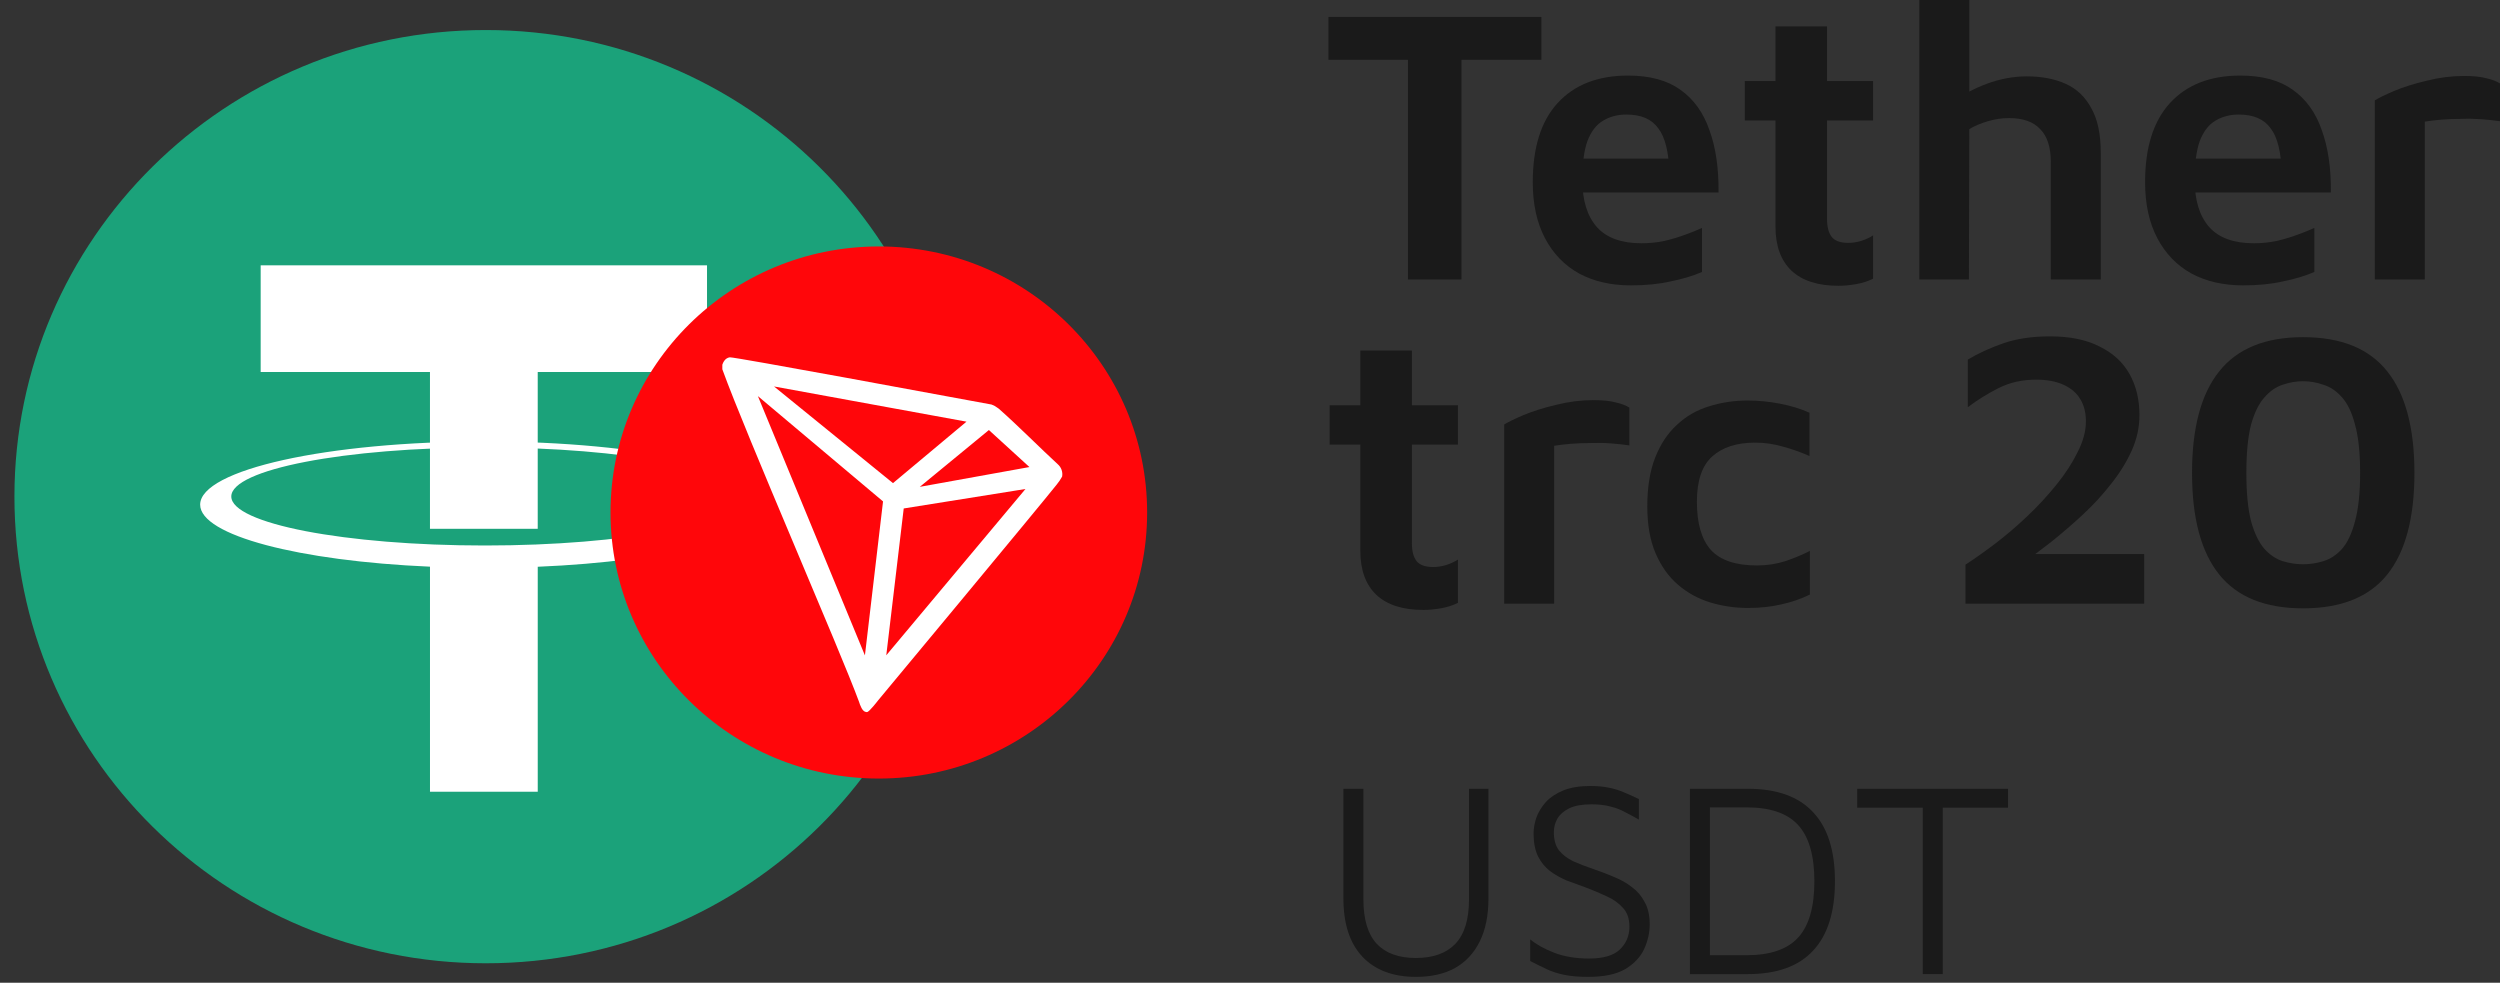 <svg width="145" height="57" viewBox="0 0 145 57" fill="none" xmlns="http://www.w3.org/2000/svg">
<rect x="0" y="0" width="145" height="57" fill="#333333" stroke="none"/>
<g clip-path="url(#clip0_422_35584)">
<path d="M55.516 28.806C55.516 43.754 43.276 55.87 28.177 55.87C13.078 55.87 0.837 43.754 0.837 28.806C0.837 13.859 13.078 1.742 28.177 1.742C43.276 1.742 55.516 13.859 55.516 28.806Z" fill="#1BA27A"/>
<path d="M41.007 15.389H15.119V21.576H24.938V30.67H31.188V21.576H41.007V15.389Z" fill="white"/>
<path d="M28.123 31.639C20.001 31.639 13.415 30.366 13.415 28.796C13.415 27.226 20 25.953 28.123 25.953C36.246 25.953 42.831 27.226 42.831 28.796C42.831 30.366 36.246 31.639 28.123 31.639ZM44.638 29.27C44.638 27.245 37.244 25.605 28.123 25.605C19.003 25.605 11.609 27.245 11.609 29.27C11.609 31.053 17.342 32.538 24.939 32.867V45.921H31.189V32.872C38.844 32.553 44.638 31.062 44.638 29.27Z" fill="white"/>
<path d="M50.972 45.156C59.567 45.156 66.534 38.247 66.534 29.725C66.534 21.203 59.567 14.294 50.972 14.294C42.377 14.294 35.41 21.203 35.41 29.725C35.41 38.247 42.377 45.156 50.972 45.156Z" fill="#FF060A"/>
<path d="M61.347 26.922C60.375 26.032 59.029 24.672 57.933 23.707L57.869 23.662C57.761 23.576 57.639 23.509 57.509 23.463C54.866 22.974 42.569 20.695 42.329 20.724C42.262 20.733 42.198 20.757 42.141 20.795L42.08 20.843C42.004 20.919 41.946 21.012 41.911 21.113L41.895 21.155V21.383V21.418C43.279 25.241 48.745 37.762 49.822 40.7C49.887 40.9 50.01 41.279 50.24 41.298H50.292C50.415 41.298 50.94 40.61 50.94 40.61C50.94 40.61 60.329 29.32 61.279 28.118C61.403 27.97 61.511 27.81 61.603 27.642C61.627 27.51 61.616 27.375 61.571 27.248C61.526 27.122 61.449 27.01 61.347 26.922ZM53.349 28.237L57.356 24.942L59.707 27.089L53.349 28.237ZM51.793 28.021L44.894 22.415L56.056 24.456L51.793 28.021ZM52.416 29.491L59.477 28.362L51.404 38.007L52.416 29.491ZM43.957 22.974L51.216 29.082L50.165 38.013L43.957 22.974Z" fill="white"/>
</g>
<path d="M81.662 16.209V3.47H77.05V0.982H89.401V3.47H84.766V16.209H81.662Z" fill="#1A1A1A"/>
<path d="M94.584 16.552C93.443 16.552 92.446 16.323 91.594 15.867C90.741 15.395 90.079 14.71 89.607 13.812C89.136 12.914 88.9 11.834 88.9 10.57C88.9 8.561 89.379 7.032 90.338 5.981C91.312 4.916 92.674 4.383 94.424 4.383C95.688 4.383 96.7 4.657 97.461 5.205C98.237 5.753 98.8 6.537 99.15 7.557C99.516 8.561 99.691 9.764 99.675 11.164H90.772L90.543 9.2H97.37L96.822 10.022C96.791 8.82 96.578 7.96 96.182 7.443C95.802 6.91 95.186 6.644 94.333 6.644C93.816 6.644 93.359 6.765 92.963 7.009C92.583 7.237 92.286 7.625 92.073 8.173C91.875 8.721 91.776 9.474 91.776 10.433C91.776 11.62 92.058 12.534 92.621 13.173C93.184 13.797 94.044 14.109 95.201 14.109C95.672 14.109 96.121 14.063 96.548 13.972C96.989 13.865 97.392 13.744 97.758 13.607C98.138 13.47 98.458 13.34 98.716 13.219V15.775C98.184 16.004 97.575 16.186 96.89 16.323C96.221 16.476 95.452 16.552 94.584 16.552Z" fill="#1A1A1A"/>
<path d="M106.63 16.575C105.443 16.575 104.538 16.285 103.914 15.707C103.29 15.114 102.978 14.261 102.978 13.15V6.986H101.197V4.703H102.978V1.53H105.968V4.703H108.639V6.986H105.968V12.694C105.968 13.165 106.06 13.515 106.242 13.744C106.425 13.972 106.744 14.086 107.201 14.086C107.445 14.086 107.696 14.048 107.954 13.972C108.228 13.881 108.457 13.774 108.639 13.652V16.164C108.335 16.316 108 16.422 107.635 16.483C107.285 16.544 106.95 16.575 106.63 16.575Z" fill="#1A1A1A"/>
<path d="M111.32 16.209V0H114.22V6.689L113.147 6.004C113.756 5.532 114.448 5.152 115.224 4.863C116.001 4.574 116.777 4.429 117.553 4.429C118.421 4.429 119.174 4.574 119.813 4.863C120.452 5.152 120.947 5.624 121.297 6.278C121.662 6.917 121.845 7.785 121.845 8.881V16.209H118.946V9.383C118.946 8.531 118.74 7.899 118.329 7.488C117.934 7.062 117.332 6.849 116.526 6.849C116.115 6.849 115.704 6.91 115.293 7.032C114.882 7.153 114.524 7.306 114.22 7.488L114.197 16.209H111.32Z" fill="#1A1A1A"/>
<path d="M130.1 16.552C128.959 16.552 127.962 16.323 127.109 15.867C126.257 15.395 125.595 14.71 125.123 13.812C124.651 12.914 124.415 11.834 124.415 10.57C124.415 8.561 124.895 7.032 125.854 5.981C126.828 4.916 128.19 4.383 129.94 4.383C131.204 4.383 132.216 4.657 132.977 5.205C133.753 5.753 134.316 6.537 134.666 7.557C135.031 8.561 135.206 9.764 135.191 11.164H126.288L126.059 9.2H132.885L132.337 10.022C132.307 8.82 132.094 7.96 131.698 7.443C131.318 6.91 130.701 6.644 129.849 6.644C129.332 6.644 128.875 6.765 128.479 7.009C128.099 7.237 127.802 7.625 127.589 8.173C127.391 8.721 127.292 9.474 127.292 10.433C127.292 11.62 127.574 12.534 128.137 13.173C128.7 13.797 129.56 14.109 130.717 14.109C131.188 14.109 131.637 14.063 132.063 13.972C132.505 13.865 132.908 13.744 133.273 13.607C133.654 13.47 133.974 13.34 134.232 13.219V15.775C133.7 16.004 133.091 16.186 132.406 16.323C131.736 16.476 130.968 16.552 130.1 16.552Z" fill="#1A1A1A"/>
<path d="M137.74 16.209V5.822C137.953 5.685 138.326 5.502 138.859 5.274C139.407 5.045 140.038 4.848 140.754 4.68C141.469 4.498 142.192 4.406 142.922 4.406C143.47 4.406 143.904 4.452 144.224 4.543C144.559 4.619 144.817 4.718 145 4.84V7.032C144.695 6.986 144.345 6.948 143.95 6.917C143.569 6.887 143.173 6.879 142.763 6.895C142.367 6.895 141.979 6.91 141.598 6.94C141.233 6.971 140.913 7.009 140.639 7.054V16.209H137.74Z" fill="#1A1A1A"/>
<path d="M82.552 35.376C81.365 35.376 80.459 35.087 79.835 34.508C79.211 33.915 78.899 33.062 78.899 31.951V25.787H77.118V23.504H78.899V20.331H81.89V23.504H84.561V25.787H81.89V31.495C81.89 31.966 81.981 32.316 82.164 32.545C82.346 32.773 82.666 32.887 83.123 32.887C83.366 32.887 83.617 32.849 83.876 32.773C84.15 32.682 84.378 32.575 84.561 32.453V34.965C84.257 35.117 83.922 35.224 83.556 35.284C83.206 35.345 82.871 35.376 82.552 35.376Z" fill="#1A1A1A"/>
<path d="M87.242 35.011V24.623C87.455 24.486 87.828 24.303 88.361 24.075C88.909 23.847 89.54 23.649 90.255 23.481C90.971 23.299 91.694 23.207 92.424 23.207C92.972 23.207 93.406 23.253 93.726 23.344C94.061 23.42 94.319 23.519 94.502 23.641V25.833C94.198 25.787 93.847 25.749 93.452 25.719C93.071 25.688 92.675 25.681 92.265 25.696C91.869 25.696 91.481 25.711 91.1 25.741C90.735 25.772 90.415 25.81 90.141 25.856V35.011H87.242Z" fill="#1A1A1A"/>
<path d="M101.388 35.262C100.627 35.262 99.896 35.155 99.196 34.942C98.496 34.729 97.872 34.386 97.324 33.915C96.776 33.443 96.343 32.834 96.023 32.088C95.703 31.342 95.543 30.437 95.543 29.372C95.543 28.26 95.696 27.317 96 26.541C96.305 25.764 96.723 25.133 97.256 24.646C97.788 24.143 98.405 23.786 99.105 23.573C99.82 23.344 100.574 23.23 101.365 23.23C101.974 23.23 102.598 23.291 103.237 23.413C103.876 23.535 104.447 23.71 104.949 23.938V26.449C104.432 26.221 103.915 26.038 103.397 25.901C102.88 25.749 102.347 25.673 101.799 25.673C100.734 25.673 99.904 25.939 99.311 26.472C98.717 27.005 98.42 27.88 98.42 29.098C98.42 30.346 98.686 31.274 99.219 31.883C99.767 32.492 100.665 32.796 101.913 32.796C102.476 32.796 103.024 32.712 103.557 32.545C104.09 32.362 104.561 32.164 104.972 31.951V34.485C104.44 34.744 103.884 34.934 103.306 35.056C102.727 35.193 102.088 35.262 101.388 35.262Z" fill="#1A1A1A"/>
<path d="M113.997 35.011V32.75C114.514 32.416 115.085 32.012 115.709 31.54C116.348 31.053 116.972 30.521 117.581 29.942C118.205 29.349 118.768 28.74 119.271 28.116C119.788 27.477 120.199 26.845 120.503 26.221C120.823 25.597 120.983 25.003 120.983 24.44C120.983 23.938 120.876 23.512 120.663 23.162C120.45 22.796 120.123 22.515 119.682 22.317C119.255 22.119 118.723 22.02 118.084 22.02C117.292 22.02 116.577 22.18 115.937 22.5C115.298 22.819 114.697 23.192 114.134 23.618V20.856C114.712 20.506 115.39 20.194 116.166 19.92C116.942 19.646 117.855 19.509 118.905 19.509C120.062 19.509 121.021 19.707 121.782 20.102C122.558 20.483 123.137 21.016 123.517 21.701C123.898 22.386 124.088 23.177 124.088 24.075C124.088 24.79 123.936 25.483 123.631 26.152C123.327 26.822 122.923 27.469 122.421 28.093C121.934 28.717 121.386 29.311 120.777 29.874C120.184 30.422 119.583 30.939 118.974 31.426C118.365 31.898 117.802 32.324 117.284 32.705L116.622 32.134H124.362V35.011H113.997Z" fill="#1A1A1A"/>
<path d="M133.576 35.284C131.384 35.284 129.764 34.63 128.713 33.321C127.663 32.012 127.138 30.049 127.138 27.431C127.138 24.813 127.663 22.85 128.713 21.541C129.764 20.217 131.384 19.555 133.576 19.555C135.783 19.555 137.412 20.217 138.462 21.541C139.512 22.85 140.037 24.813 140.037 27.431C140.037 30.049 139.512 32.012 138.462 33.321C137.412 34.63 135.783 35.284 133.576 35.284ZM133.576 32.727C133.972 32.727 134.368 32.667 134.763 32.545C135.159 32.423 135.517 32.187 135.836 31.837C136.156 31.472 136.407 30.939 136.59 30.239C136.788 29.524 136.887 28.588 136.887 27.431C136.887 26.259 136.788 25.323 136.59 24.623C136.407 23.923 136.156 23.398 135.836 23.047C135.517 22.682 135.159 22.439 134.763 22.317C134.368 22.18 133.972 22.111 133.576 22.111C133.18 22.111 132.785 22.18 132.389 22.317C132.008 22.439 131.658 22.682 131.339 23.047C131.019 23.398 130.76 23.923 130.563 24.623C130.38 25.323 130.289 26.259 130.289 27.431C130.289 28.588 130.38 29.524 130.563 30.239C130.76 30.939 131.019 31.472 131.339 31.837C131.658 32.187 132.008 32.423 132.389 32.545C132.785 32.667 133.18 32.727 133.576 32.727Z" fill="#1A1A1A"/>
<path d="M82.124 56.659C80.791 56.659 79.755 56.267 79.013 55.482C78.283 54.698 77.918 53.575 77.918 52.114V45.749H79.078V52.179C79.078 53.328 79.336 54.182 79.851 54.741C80.367 55.289 81.124 55.563 82.124 55.563C83.123 55.563 83.885 55.289 84.412 54.741C84.938 54.182 85.202 53.328 85.202 52.179V45.749H86.33V52.114C86.33 53.092 86.163 53.919 85.83 54.596C85.497 55.273 85.019 55.788 84.396 56.143C83.773 56.487 83.015 56.659 82.124 56.659Z" fill="#1A1A1A"/>
<path d="M92.121 56.659C91.584 56.659 91.127 56.621 90.751 56.546C90.375 56.471 90.037 56.363 89.736 56.224C89.435 56.084 89.108 55.923 88.753 55.74V54.483C89.097 54.773 89.559 55.031 90.139 55.257C90.719 55.482 91.396 55.595 92.17 55.595C92.986 55.595 93.577 55.423 93.942 55.079C94.318 54.725 94.506 54.279 94.506 53.742C94.506 53.291 94.383 52.931 94.136 52.662C93.888 52.383 93.572 52.157 93.185 51.985C92.798 51.803 92.39 51.631 91.96 51.469C91.595 51.341 91.23 51.206 90.864 51.067C90.51 50.916 90.187 50.734 89.897 50.519C89.607 50.293 89.376 50.008 89.204 49.665C89.032 49.31 88.947 48.87 88.947 48.343C88.947 48.053 89 47.747 89.108 47.425C89.226 47.102 89.409 46.801 89.656 46.522C89.913 46.243 90.252 46.017 90.671 45.845C91.101 45.673 91.622 45.587 92.234 45.587C92.653 45.587 93.008 45.62 93.298 45.684C93.599 45.738 93.883 45.824 94.152 45.942C94.42 46.049 94.721 46.184 95.054 46.345V47.537C94.775 47.376 94.506 47.231 94.248 47.102C94.001 46.963 93.722 46.855 93.41 46.78C93.11 46.694 92.739 46.651 92.299 46.651C91.772 46.651 91.348 46.726 91.025 46.877C90.714 47.027 90.483 47.226 90.332 47.473C90.193 47.72 90.123 47.983 90.123 48.263C90.123 48.703 90.22 49.052 90.413 49.31C90.617 49.568 90.897 49.783 91.251 49.955C91.616 50.116 92.035 50.277 92.508 50.438C92.884 50.567 93.26 50.712 93.636 50.873C94.012 51.024 94.35 51.217 94.651 51.453C94.963 51.679 95.21 51.969 95.393 52.324C95.586 52.667 95.683 53.097 95.683 53.613C95.683 54.096 95.575 54.574 95.36 55.047C95.145 55.509 94.78 55.896 94.265 56.207C93.749 56.508 93.034 56.659 92.121 56.659Z" fill="#1A1A1A"/>
<path d="M98.014 56.498V45.749H101.382C103.058 45.749 104.315 46.2 105.153 47.102C106.002 47.994 106.427 49.331 106.427 51.115C106.427 52.898 106.002 54.241 105.153 55.144C104.315 56.046 103.058 56.498 101.382 56.498H98.014ZM99.175 55.402H101.302C102.677 55.402 103.676 55.058 104.299 54.37C104.922 53.683 105.234 52.598 105.234 51.115C105.234 49.632 104.922 48.547 104.299 47.86C103.676 47.172 102.677 46.828 101.302 46.828H99.175V55.402Z" fill="#1A1A1A"/>
<path d="M111.519 56.498V46.844H107.716V45.749H116.466V46.844H112.679V56.498H111.519Z" fill="#1A1A1A"/>
<defs>
<clipPath id="clip0_422_35584">
<rect width="67.147" height="55.061" fill="white" transform="translate(0 1.437)"/>
</clipPath>
</defs>
</svg>
